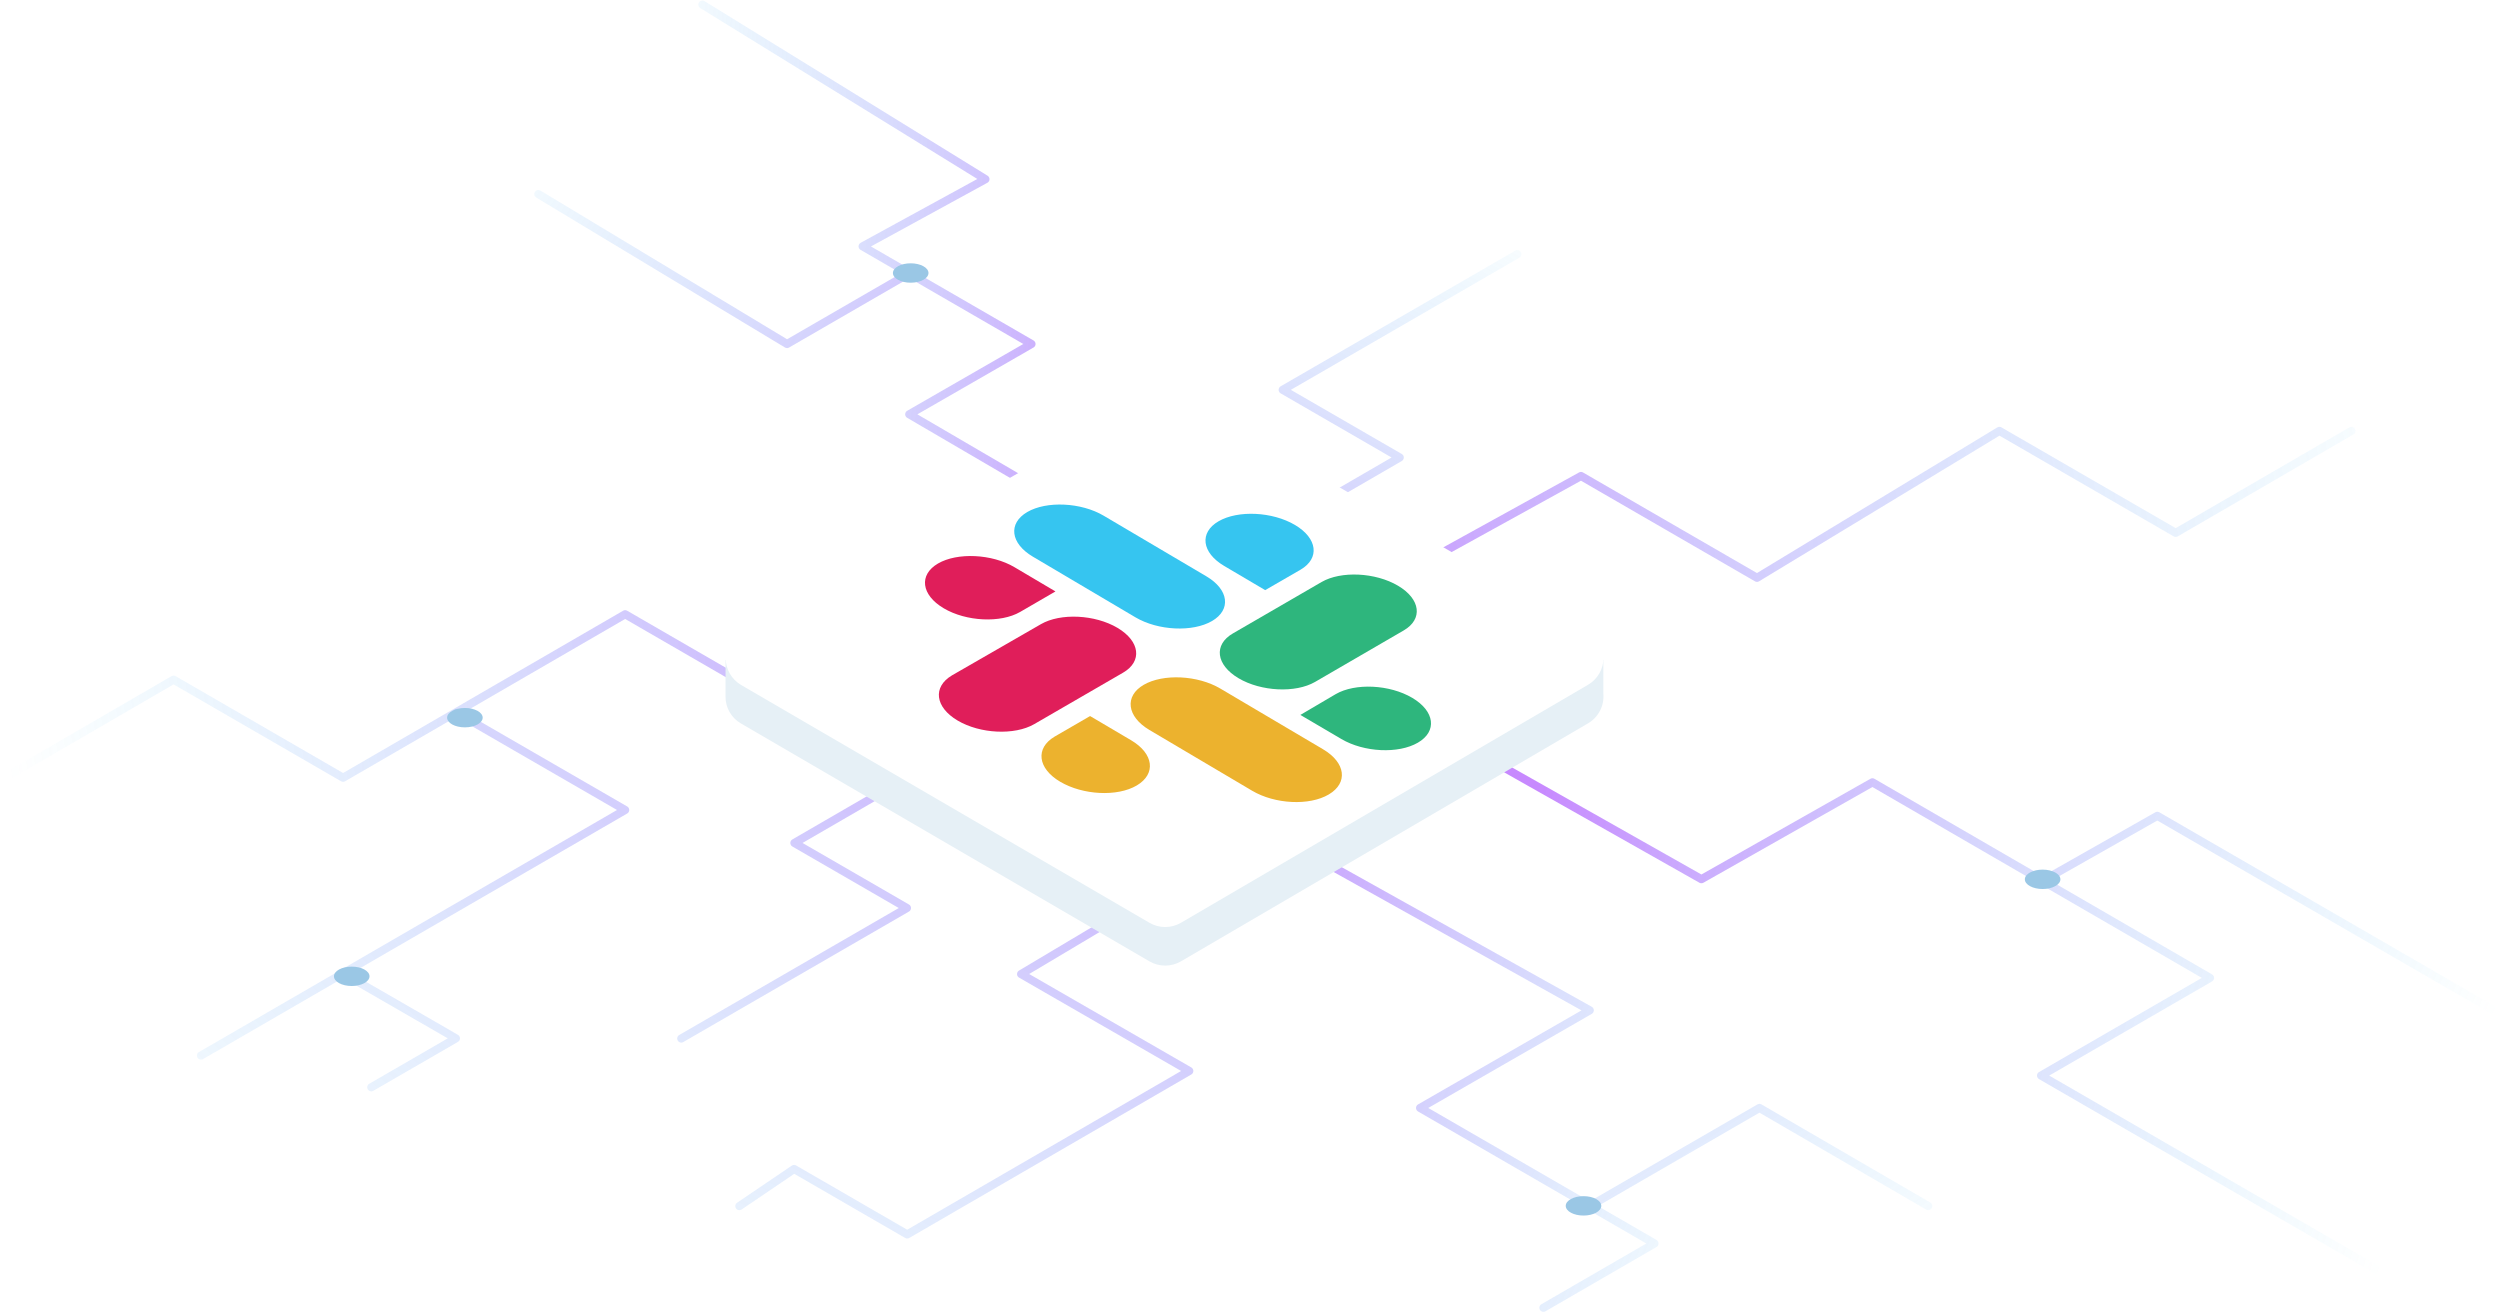 <svg width="541" height="284" viewBox="0 0 541 284" fill="none" xmlns="http://www.w3.org/2000/svg">
<g opacity="0.5">
<path d="M220.968 126L171.908 154.105L135.282 132.925L74.245 168.298L37.558 147.082L1 168.298" stroke="url(#paint0_linear)" stroke-width="1.765" stroke-miterlimit="10" stroke-linecap="round" stroke-linejoin="round"/>
<path d="M245.859 139.575L171.907 182.418L196.257 196.498L147.426 224.735" stroke="url(#paint1_linear)" stroke-width="1.765" stroke-miterlimit="10" stroke-linecap="round" stroke-linejoin="round"/>
<path d="M98.897 154.255L135.281 175.282L43.5 228.421" stroke="url(#paint2_linear)" stroke-width="1.765" stroke-miterlimit="10" stroke-linecap="round" stroke-linejoin="round"/>
<path d="M257.104 189.257L220.965 210.79L257.355 231.758L196.319 267.131L171.837 252.974L159.999 261" stroke="url(#paint3_linear)" stroke-width="1.765" stroke-miterlimit="10" stroke-linecap="round" stroke-linejoin="round"/>
<path d="M74.246 210.621L98.66 224.698L80.349 235.288" stroke="url(#paint4_linear)" stroke-width="1.765" stroke-miterlimit="10" stroke-linecap="round" stroke-linejoin="round"/>
<path d="M272.812 178.879L344.023 218.634L307.308 239.759L358.025 269.09L334 283" stroke="url(#paint5_linear)" stroke-width="1.765" stroke-miterlimit="10" stroke-linecap="round" stroke-linejoin="round"/>
<path d="M344.027 260.993L380.745 239.759L417.273 260.993" stroke="url(#paint6_linear)" stroke-width="1.765" stroke-miterlimit="10" stroke-linecap="round" stroke-linejoin="round"/>
<path d="M313.711 159.459L368.187 190.254L405.192 169.295L478.239 211.618L441.686 232.754L514.883 275.086" stroke="url(#paint7_linear)" stroke-width="1.765" stroke-miterlimit="10" stroke-linecap="round" stroke-linejoin="round"/>
<path d="M231.754 110.102L196.761 89.655L223.209 74.44L186.674 53.311L213.246 38.776L152 1" stroke="url(#paint8_linear)" stroke-width="1.765" stroke-miterlimit="10" stroke-linecap="round" stroke-linejoin="round"/>
<path d="M196.765 59.144L170.315 74.44L116.5 42" stroke="url(#paint9_linear)" stroke-width="1.765" stroke-miterlimit="10" stroke-linecap="round" stroke-linejoin="round"/>
<path d="M197.075 61.178C199.2 61.178 200.923 60.239 200.923 59.079C200.923 57.92 199.2 56.98 197.075 56.98C194.949 56.98 193.227 57.92 193.227 59.079C193.227 60.239 194.949 61.178 197.075 61.178Z" fill="#358FCC"/>
<path d="M442.18 190.524L466.845 176.548L540.044 218.88" stroke="url(#paint10_linear)" stroke-width="1.765" stroke-miterlimit="10" stroke-linecap="round" stroke-linejoin="round"/>
<path d="M280.11 137.231L342.129 103.011L380.213 125.034L432.672 93.249L470.822 115.31L508.836 93.249" stroke="url(#paint11_linear)" stroke-width="1.765" stroke-miterlimit="10" stroke-linecap="round" stroke-linejoin="round"/>
<path d="M226 143.55L302.897 99.001L277.577 84.361L328.353 55" stroke="url(#paint12_linear)" stroke-width="1.765" stroke-miterlimit="10" stroke-linecap="round" stroke-linejoin="round"/>
<path d="M100.602 157.402C102.727 157.402 104.45 156.462 104.45 155.303C104.45 154.144 102.727 153.204 100.602 153.204C98.477 153.204 96.754 154.144 96.754 155.303C96.754 156.462 98.477 157.402 100.602 157.402Z" fill="#358FCC"/>
<path d="M442.024 192.384C444.149 192.384 445.872 191.444 445.872 190.285C445.872 189.126 444.149 188.186 442.024 188.186C439.899 188.186 438.176 189.126 438.176 190.285C438.176 191.444 439.899 192.384 442.024 192.384Z" fill="#358FCC"/>
<path d="M76.114 213.373C78.239 213.373 79.962 212.433 79.962 211.274C79.962 210.114 78.239 209.175 76.114 209.175C73.988 209.175 72.266 210.114 72.266 211.274C72.266 212.433 73.988 213.373 76.114 213.373Z" fill="#358FCC"/>
<path d="M342.672 263.047C344.797 263.047 346.52 262.107 346.52 260.948C346.52 259.789 344.797 258.849 342.672 258.849C340.547 258.849 338.824 259.789 338.824 260.948C338.824 262.107 340.547 263.047 342.672 263.047Z" fill="#358FCC"/>
</g>
<g filter="url(#filter0_d)">
<path d="M157.001 144.696C156.985 145.884 157.289 147.056 157.879 148.088C158.469 149.12 159.324 149.975 160.356 150.565L248.744 202.038C249.777 202.641 250.952 202.958 252.148 202.958C253.345 202.958 254.52 202.641 255.553 202.038L343.635 150.541C344.741 149.898 345.64 148.955 346.23 147.821C346.82 146.687 347.076 145.408 346.967 144.134V136.812H157.013L157.001 144.696Z" fill="#E6F0F6"/>
<path d="M160.357 142.219L248.745 193.691C249.778 194.294 250.953 194.611 252.149 194.611C253.346 194.611 254.521 194.294 255.554 193.691L343.636 142.194C344.66 141.6 345.509 140.747 346.099 139.721C346.69 138.695 347 137.532 347 136.349C347 135.165 346.69 134.003 346.099 132.977C345.509 131.951 344.66 131.098 343.636 130.504L255.981 79.897C254.958 79.309 253.799 79 252.619 79C251.439 79 250.28 79.309 249.257 79.897L160.455 130.516C159.424 131.101 158.565 131.947 157.964 132.969C157.363 133.991 157.041 135.153 157.031 136.339C157.022 137.525 157.324 138.692 157.907 139.724C158.491 140.756 159.336 141.616 160.357 142.219Z" fill="white"/>
<path d="M220.75 126.428C216.528 128.868 209.072 128.515 204.203 125.622C199.334 122.73 198.797 118.386 202.982 115.945C207.168 113.505 214.661 113.859 219.53 116.739L228.401 121.986L220.75 126.428Z" fill="#E01E5A"/>
<path d="M225.266 129.064C229.501 126.623 236.944 126.977 241.826 129.869C246.707 132.761 247.244 137.118 243.046 139.559L223.789 150.712C219.555 153.153 212.099 152.811 207.218 149.919C202.336 147.027 201.799 142.658 205.997 140.157L225.266 129.064Z" fill="#E01E5A"/>
<path d="M264.913 116.47C260.032 113.59 259.495 109.246 263.693 106.805C267.89 104.364 275.347 104.718 280.228 107.598C285.109 110.478 285.646 114.822 281.448 117.275L273.785 121.705L264.913 116.47Z" fill="#36C5F0"/>
<path d="M261.056 118.715C265.937 121.595 266.474 125.951 262.276 128.392C258.079 130.833 250.61 130.479 245.729 127.599L223.519 114.468C218.638 111.588 218.113 107.244 222.299 104.803C226.485 102.363 233.965 102.717 238.834 105.597L261.056 118.715Z" fill="#36C5F0"/>
<path d="M289.051 144.208C293.273 141.767 300.717 142.121 305.61 145.013C310.504 147.905 311.053 152.262 306.831 154.714C302.608 157.167 295.165 156.813 290.271 153.921L281.399 148.71L289.051 144.208Z" fill="#2EB67D"/>
<path d="M284.572 141.572C280.35 144.012 272.894 143.659 268.013 140.766C263.131 137.874 262.582 133.518 266.792 131.077L285.988 119.948C290.21 117.507 297.642 117.861 302.535 120.753C307.429 123.645 307.966 127.99 303.756 130.43L284.572 141.572Z" fill="#2EB67D"/>
<path d="M244.791 154.202C249.672 157.094 250.221 161.463 246.011 163.965C241.801 166.466 234.32 166.064 229.427 163.171C224.533 160.279 224.009 155.911 228.206 153.409L235.894 148.955L244.791 154.202Z" fill="#ECB22E"/>
<path d="M248.72 151.957C243.838 149.065 243.289 144.635 247.499 142.194C251.709 139.754 259.178 140.107 264.071 143L286.33 156.155C291.211 159.047 291.772 163.415 287.55 165.917C283.328 168.419 275.872 168.016 270.978 165.124L248.72 151.957Z" fill="#ECB22E"/>
</g>
<defs>
<filter id="filter0_d" x="137" y="65" width="230" height="163.958" filterUnits="userSpaceOnUse" color-interpolation-filters="sRGB">
<feFlood flood-opacity="0" result="BackgroundImageFix"/>
<feColorMatrix in="SourceAlpha" type="matrix" values="0 0 0 0 0 0 0 0 0 0 0 0 0 0 0 0 0 0 127 0" result="hardAlpha"/>
<feOffset dy="6"/>
<feGaussianBlur stdDeviation="10"/>
<feColorMatrix type="matrix" values="0 0 0 0 0 0 0 0 0 0 0 0 0 0 0 0 0 0 0.1 0"/>
<feBlend mode="normal" in2="BackgroundImageFix" result="effect1_dropShadow"/>
<feBlend mode="normal" in="SourceGraphic" in2="effect1_dropShadow" result="shape"/>
</filter>
<linearGradient id="paint0_linear" x1="2.184" y1="168.028" x2="222.383" y2="133.931" gradientUnits="userSpaceOnUse">
<stop stop-color="#36C5F0" stop-opacity="0"/>
<stop offset="1" stop-color="#9013FE"/>
</linearGradient>
<linearGradient id="paint1_linear" x1="77.941" y1="273.406" x2="188.755" y2="95.997" gradientUnits="userSpaceOnUse">
<stop stop-color="#36C5F0" stop-opacity="0"/>
<stop offset="1" stop-color="#9013FE"/>
</linearGradient>
<linearGradient id="paint2_linear" x1="2.67" y1="253.496" x2="194.575" y2="82.677" gradientUnits="userSpaceOnUse">
<stop stop-color="#36C5F0" stop-opacity="0"/>
<stop offset="1" stop-color="#9013FE"/>
</linearGradient>
<linearGradient id="paint3_linear" x1="110.474" y1="300.115" x2="203.083" y2="107.731" gradientUnits="userSpaceOnUse">
<stop stop-color="#36C5F0" stop-opacity="0"/>
<stop offset="1" stop-color="#9013FE"/>
</linearGradient>
<linearGradient id="paint4_linear" x1="18.208" y1="262.723" x2="171.885" y2="74.853" gradientUnits="userSpaceOnUse">
<stop stop-color="#36C5F0" stop-opacity="0"/>
<stop offset="1" stop-color="#9013FE"/>
</linearGradient>
<linearGradient id="paint5_linear" x1="368.52" y1="317.622" x2="228.287" y2="255.739" gradientUnits="userSpaceOnUse">
<stop stop-color="#36C5F0" stop-opacity="0"/>
<stop offset="1" stop-color="#9013FE"/>
</linearGradient>
<linearGradient id="paint6_linear" x1="380.915" y1="309.638" x2="282.749" y2="161.545" gradientUnits="userSpaceOnUse">
<stop stop-color="#36C5F0" stop-opacity="0"/>
<stop offset="1" stop-color="#9013FE"/>
</linearGradient>
<linearGradient id="paint7_linear" x1="514.942" y1="275.16" x2="318.882" y2="217.959" gradientUnits="userSpaceOnUse">
<stop stop-color="#36C5F0" stop-opacity="0"/>
<stop offset="1" stop-color="#9013FE"/>
</linearGradient>
<linearGradient id="paint8_linear" x1="133.5" y1="1.5" x2="257.898" y2="15.053" gradientUnits="userSpaceOnUse">
<stop stop-color="#36C5F0" stop-opacity="0"/>
<stop offset="1" stop-color="#9013FE"/>
</linearGradient>
<linearGradient id="paint9_linear" x1="94" y1="31.5" x2="229.759" y2="119.152" gradientUnits="userSpaceOnUse">
<stop stop-color="#36C5F0" stop-opacity="0"/>
<stop offset="1" stop-color="#9013FE"/>
</linearGradient>
<linearGradient id="paint10_linear" x1="514.46" y1="275.644" x2="326.842" y2="191.2" gradientUnits="userSpaceOnUse">
<stop stop-color="#36C5F0" stop-opacity="0"/>
<stop offset="1" stop-color="#9013FE"/>
</linearGradient>
<linearGradient id="paint11_linear" x1="530.651" y1="83.164" x2="274.276" y2="122.714" gradientUnits="userSpaceOnUse">
<stop stop-color="#36C5F0" stop-opacity="0"/>
<stop offset="1" stop-color="#9013FE"/>
</linearGradient>
<linearGradient id="paint12_linear" x1="341.341" y1="48.054" x2="271.229" y2="172.825" gradientUnits="userSpaceOnUse">
<stop stop-color="#36C5F0" stop-opacity="0"/>
<stop offset="1" stop-color="#9013FE"/>
</linearGradient>
</defs>
</svg>
